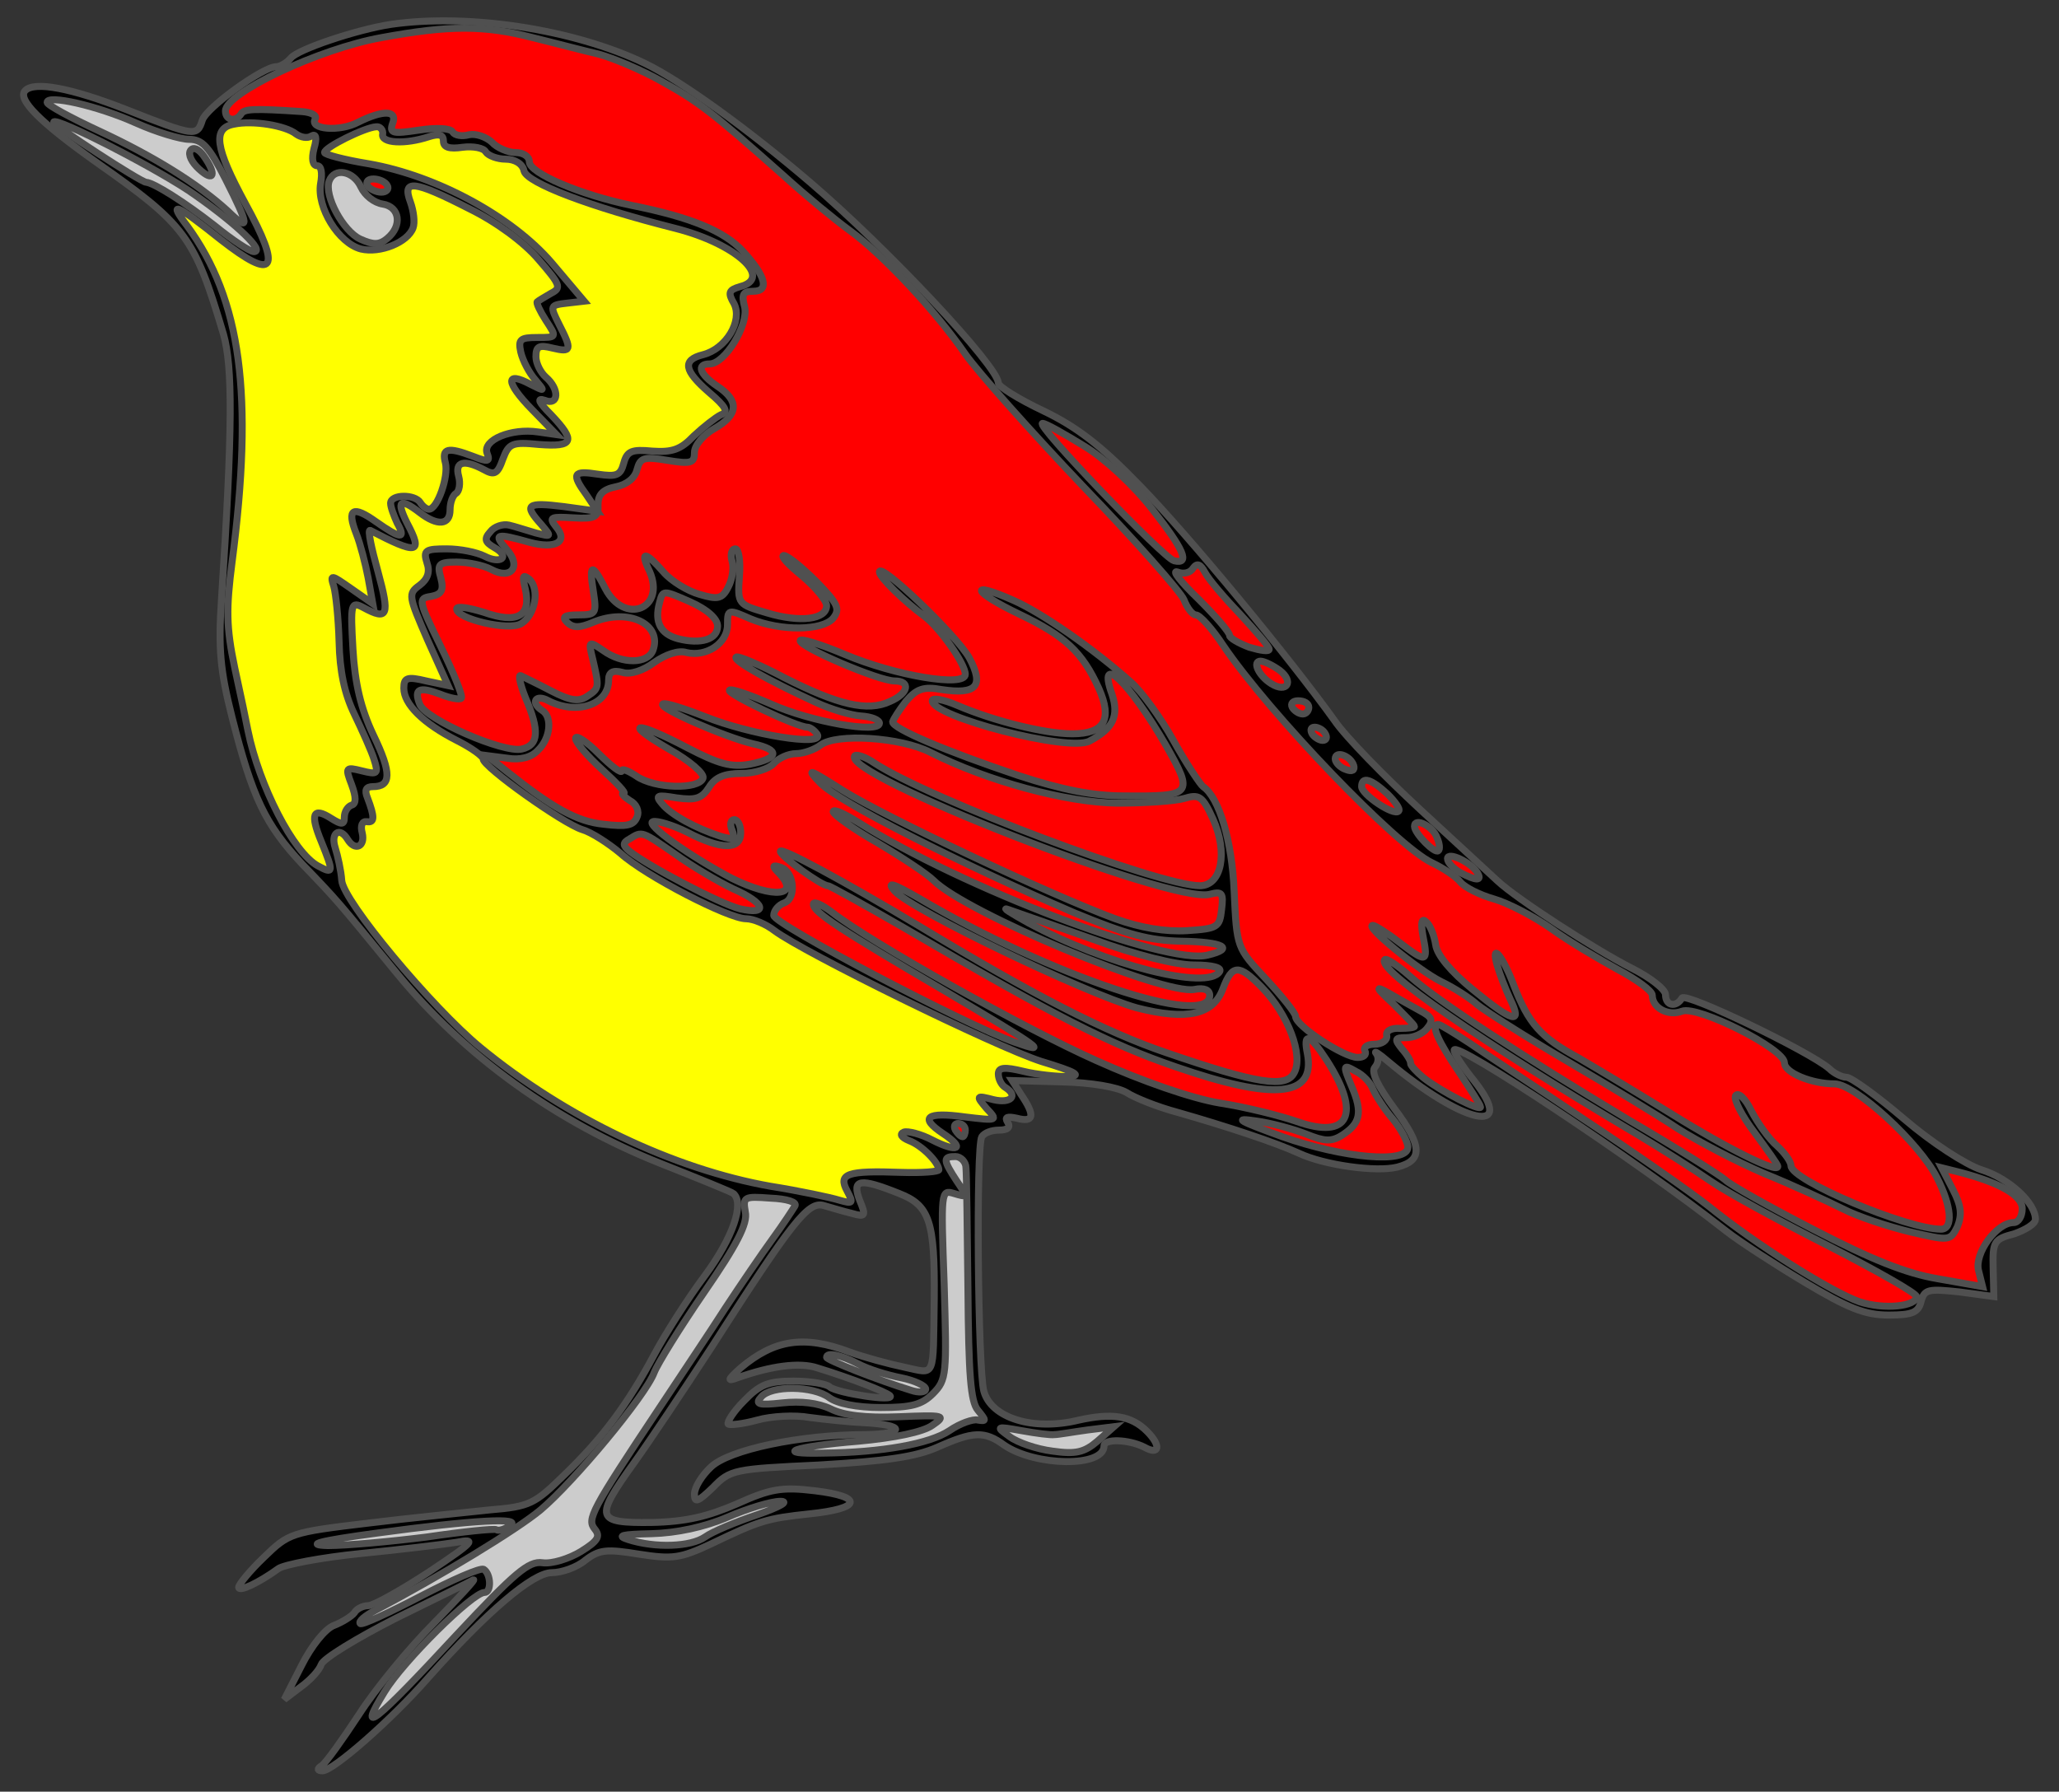 <?xml version="1.0" encoding="utf-8"?>
<svg xmlns="http://www.w3.org/2000/svg" xmlns:dc="http://purl.org/dc/elements/1.1/"
     xmlns:xl="http://www.w3.org/1999/xlink"
     xmlns:xlink="http://www.w3.org/1999/xlink"
     version="1.1"
     viewBox="34.875 81 294.75 256.5"
     width="294.75"
     height="256.5"
     preserveAspectRatio="xMidYMid meet"
     zoomAndPan="magnify"
     contentScriptType="application/ecmascript"
     contentStyleType="text/css">
   <rect x="34.875" y="81" width="294.75" height="256.5" fill="#333333" stroke="none"/>
   <defs/>
   <g stroke-opacity="1" stroke-dasharray="none" stroke="#505050" fill="#ffff00"
      fill-opacity="1">
      <title>Robin</title>
      <g>
         <title>Art</title>
         <g>
            <g>
               <g  id="outline-0">
                  <path 
                        d="M 90.792 84.495 C 85.874 85.252 77.458 88.089 76.513 89.318 C 75.945 89.98 75 90.547 74.432 90.547 C 72.541 90.547 64.409 96.41 63.842 98.207 C 63.085 100.571 62.801 100.571 52.967 96.694 C 45.024 93.573 39.823 92.628 38.499 93.951 C 37.27 95.181 40.579 98.49 48.712 104.259 C 61.477 113.242 62.707 114.85 66.867 128.845 C 68.191 133.573 68.191 142.083 66.584 166.764 C 66.111 173.856 66.395 176.977 68.097 183.69 C 71.028 195.227 72.825 199.009 78.12 204.683 C 83.132 209.884 83.038 209.789 91.643 220.286 C 101.382 232.201 114.527 241.657 129.562 247.614 C 135.046 249.789 139.68 251.68 139.869 251.869 C 141.477 253.288 139.774 258.205 135.803 263.595 C 133.25 266.999 130.035 272.106 128.522 274.942 C 124.739 282.034 121.146 286.857 115.661 292.153 C 111.406 296.313 110.744 296.692 104.976 297.164 C 101.572 297.543 93.723 298.299 87.576 299.056 C 76.513 300.379 76.229 300.474 72.636 303.973 C 70.65 305.864 69.042 307.85 69.042 308.228 C 69.042 308.985 71.974 307.566 74.716 305.58 C 75.473 305.013 80.863 303.973 86.536 303.405 C 92.305 302.838 98.451 302.082 100.248 301.798 C 103.179 301.231 102.801 301.703 96.276 306.053 C 92.21 308.701 88.333 310.876 87.576 310.876 C 86.82 310.876 85.874 311.349 85.591 311.916 C 85.212 312.389 83.889 313.24 82.659 313.713 C 81.43 314.185 79.444 316.644 78.026 319.481 L 75.567 324.304 L 77.931 322.507 C 79.255 321.561 80.579 320.143 80.863 319.292 C 81.146 318.441 85.969 315.509 91.548 312.672 C 97.127 309.93 102.139 307.472 102.612 307.188 C 103.179 306.904 100.626 309.646 97.033 313.334 C 93.439 316.928 88.617 322.791 86.253 326.478 C 83.889 330.072 81.525 333.381 80.957 333.76 C 80.201 334.233 80.295 334.516 81.052 334.516 C 82.565 334.516 90.886 327.235 96.182 321.183 C 104.598 311.727 111.122 306.148 113.865 306.148 C 115.283 306.148 117.458 305.391 118.687 304.351 C 120.673 302.838 121.713 302.743 126.347 303.5 C 131.169 304.256 132.304 304.067 136.559 302.082 C 143.652 298.677 144.597 298.394 150.744 297.732 C 158.214 296.975 158.592 295.273 151.5 294.422 C 146.772 293.855 145.165 294.138 140.342 296.313 C 136.181 298.11 133.061 298.866 128.143 298.961 C 120.106 299.056 119.917 298.394 125.685 290.356 C 127.86 287.33 132.777 279.954 136.654 273.997 C 148.285 255.841 150.555 253.004 152.729 253.571 C 153.77 253.855 155.566 254.423 156.796 254.706 C 158.781 255.274 158.876 255.084 157.93 252.815 C 156.796 249.789 157.93 249.6 163.604 251.869 C 167.954 253.571 168.71 255.841 168.616 266.905 C 168.427 278.63 168.899 277.685 164.361 276.739 C 162.091 276.266 158.592 275.321 156.512 274.564 C 149.987 272.106 145.732 272.767 140.909 276.834 C 139.018 278.536 138.923 278.819 140.436 278.252 C 145.259 276.55 149.325 275.983 151.878 276.834 C 156.796 278.347 161.618 280.238 162.28 280.805 C 163.131 281.751 154.715 280.427 153.675 279.576 C 153.202 279.103 150.838 278.725 148.474 278.725 C 144.881 278.725 143.652 279.198 141.382 281.562 C 139.869 283.075 138.923 284.588 139.113 284.871 C 139.396 285.06 141.193 284.871 143.273 284.304 C 145.259 283.737 148.663 283.547 150.744 283.926 C 152.919 284.209 156.417 284.588 158.592 284.682 C 164.455 284.966 164.644 286.29 158.781 286.384 C 149.42 286.384 139.207 288.559 136.654 291.018 C 135.33 292.247 134.29 293.949 134.29 294.895 C 134.29 296.219 134.763 296.03 136.938 293.949 C 139.396 291.396 139.964 291.302 152.162 290.734 C 161.618 290.167 165.874 289.599 169.089 288.181 C 174.195 285.911 175.802 285.817 178.639 287.897 C 183.084 290.923 192.918 291.112 192.918 287.992 C 192.918 286.952 196.417 287.046 198.686 288.181 C 200.861 289.41 201.145 287.992 199.065 285.911 C 196.795 283.642 194.053 283.264 189.325 284.304 C 182.8 285.911 176.748 284.02 175.708 280.143 C 174.857 276.928 174.573 245.061 175.424 243.737 C 175.802 243.17 176.843 242.791 177.883 242.791 C 179.112 242.791 179.585 242.413 179.112 241.657 C 178.639 240.9 179.112 240.806 180.436 241.089 C 182.895 241.751 183.084 240.711 181.098 237.78 L 179.774 235.699 L 186.866 235.888 C 191.216 235.983 194.809 236.645 196.133 237.401 C 197.268 238.158 200.578 239.482 203.414 240.238 C 210.696 242.319 217.504 244.588 220.814 246.101 C 224.407 247.803 231.877 248.843 234.903 248.087 C 238.591 247.141 238.497 245.061 234.525 239.765 C 232.067 236.456 231.121 234.47 231.688 233.808 C 232.256 233.146 232.256 232.295 231.877 231.822 C 231.499 231.349 232.256 231.822 233.58 232.957 C 244.265 241.94 252.208 243.737 245.873 235.699 C 244.265 233.714 243.036 231.822 243.036 231.349 C 243.036 229.836 269.135 247.141 281.995 257.259 C 283.792 258.678 288.898 261.987 293.153 264.541 C 299.489 268.323 301.853 269.269 305.257 269.269 C 308.662 269.269 309.513 268.89 309.891 267.283 C 310.364 265.581 310.931 265.486 315.375 265.959 L 320.293 266.621 L 320.198 262.555 C 320.103 258.772 320.293 258.394 323.224 257.638 C 324.832 257.07 326.25 256.219 326.25 255.557 C 326.25 253.193 322.468 249.694 318.496 248.465 C 316.226 247.709 311.404 244.588 307.432 241.184 C 303.555 237.874 299.867 235.226 299.205 235.226 C 298.543 235.226 297.409 234.659 296.747 233.997 C 293.91 231.539 276.227 223.028 275.66 223.879 C 274.808 225.298 273.296 225.014 273.296 223.406 C 273.296 222.65 271.121 220.948 268.473 219.624 C 263.083 216.882 252.019 209.695 249.277 207.142 C 248.237 206.196 243.225 201.563 238.213 196.929 C 233.107 192.201 227.528 186.527 225.92 184.163 C 219.395 175.085 205.117 157.781 198.024 150.499 C 192.445 144.731 188.947 142.083 184.218 139.814 C 180.625 138.112 177.788 136.315 177.788 135.842 C 177.788 133.478 161.807 116.457 150.838 107.095 C 141.76 99.341 132.304 92.533 127.198 90.074 C 116.985 85.157 101.855 82.888 90.792 84.495 Z"
                        fill="black"/>
               </g>
            </g>
            <g>
               <g  id="feature-0">
                  <path 
                        d="M 111.122 86.386 C 114.243 87.143 118.498 88.278 120.578 88.751 C 122.659 89.318 126.725 91.02 129.562 92.628 C 134.857 95.559 136.843 97.072 147.056 106.15 C 150.176 108.987 154.432 112.486 156.512 113.998 C 161.335 117.497 168.899 125.63 173.06 131.682 C 174.857 134.235 182.422 142.745 189.892 150.594 C 197.363 158.348 203.887 165.724 204.36 166.858 C 204.833 168.088 205.589 169.033 206.062 169.033 C 206.63 169.033 208.426 171.019 210.034 173.478 C 216.653 183.218 234.714 202.035 239.821 204.494 C 241.428 205.25 243.319 206.48 243.981 207.331 C 244.643 208.087 246.724 209.127 248.709 209.695 C 250.695 210.262 254.383 212.153 256.936 213.95 C 259.395 215.747 263.745 218.3 266.487 219.813 C 269.135 221.231 271.404 222.839 271.404 223.501 C 271.404 225.298 273.674 226.527 275.66 225.77 C 277.929 224.919 290.317 231.16 290.317 233.146 C 290.317 234.565 294.194 236.172 297.503 236.172 C 300.435 236.172 309.607 244.588 312.16 249.6 C 314.241 253.666 314.524 256.976 312.728 256.976 C 307.905 256.976 291.262 249.978 291.262 247.898 C 291.262 247.33 290.411 246.101 289.276 245.061 C 288.142 244.115 286.534 241.846 285.589 240.049 C 284.737 238.252 283.697 237.307 283.319 237.874 C 283.035 238.442 284.265 240.806 286.061 243.17 C 287.858 245.628 289.371 247.709 289.371 247.992 C 289.371 249.032 281.995 245.345 274.241 240.522 C 269.797 237.78 263.839 234.186 260.908 232.484 C 255.329 229.458 253.721 227.567 251.546 221.988 C 250.033 217.922 248.237 215.747 249.182 219.151 C 249.561 220.475 250.412 222.65 251.074 224.068 C 252.87 227.756 251.452 227.378 245.684 222.65 C 242.563 220.097 240.577 217.733 240.388 216.22 C 240.199 214.99 239.632 213.477 239.064 213.005 C 238.402 212.343 238.213 213.005 238.591 215.085 C 239.348 218.867 239.064 218.867 235.093 215.841 C 233.391 214.517 231.688 213.477 231.405 213.477 C 230.081 213.477 237.929 219.907 241.145 221.515 C 242.941 222.366 245.305 223.879 246.345 224.825 C 247.386 225.676 253.154 229.364 259.111 232.862 C 265.069 236.361 272.255 240.711 275.092 242.602 C 277.929 244.399 283.508 247.33 287.48 249.032 C 291.451 250.64 296.558 253.004 298.638 254.044 C 300.813 255.179 305.163 256.597 308.283 257.354 C 313.957 258.678 314.052 258.678 315.092 256.597 C 315.754 254.895 315.659 253.666 314.43 251.302 L 312.822 248.181 L 315.47 248.843 C 321.238 250.356 324.359 252.153 324.359 254.044 C 324.359 255.179 323.791 256.03 323.129 256.03 C 320.671 256.03 317.456 260.474 318.118 262.933 L 318.685 265.202 L 312.255 264.068 C 307.716 263.311 302.61 261.231 294.572 257.07 C 288.331 253.855 282.563 250.64 281.806 249.884 C 281.05 249.222 274.903 245.345 268.095 241.373 C 252.681 232.106 240.861 224.446 236.7 220.759 C 234.998 219.246 233.296 218.111 233.107 218.394 C 231.783 219.718 246.724 230.026 269.324 243.453 C 272.634 245.439 277.267 248.371 279.726 250.073 C 282.184 251.775 289.844 255.935 296.747 259.434 C 303.555 262.933 309.229 266.148 309.229 266.621 C 309.229 268.039 304.595 268.512 301.097 267.377 C 297.03 265.959 286.345 259.245 279.442 253.666 C 276.794 251.586 268.946 246.101 261.948 241.468 C 254.951 236.739 247.386 231.822 245.211 230.309 C 243.036 228.891 241.05 227.662 240.766 227.662 C 239.632 227.662 240.766 230.12 243.792 234.565 C 245.4 237.023 246.818 239.198 246.818 239.482 C 246.818 240.144 241.239 237.307 238.686 235.321 C 237.646 234.47 236.795 233.524 236.795 233.241 C 236.889 232.957 236.322 232.011 235.565 231.16 C 234.431 229.742 234.525 229.553 236.227 229.553 C 237.268 229.553 238.591 228.985 239.159 228.229 C 240.104 227.094 239.915 226.621 238.119 225.676 C 236.889 225.014 234.903 223.879 233.58 223.123 C 231.688 222.082 231.783 222.366 234.336 224.73 C 235.944 226.338 237.362 227.756 237.362 227.945 C 237.362 228.134 236.416 228.229 235.282 228.229 C 234.052 228.134 233.201 228.607 233.391 229.269 C 233.485 229.931 232.729 230.498 231.594 230.498 C 230.554 230.498 229.986 230.971 230.27 231.444 C 230.554 232.011 230.081 232.39 229.23 232.39 C 227.244 232.39 220.341 227.851 220.341 226.527 C 220.341 226.054 218.45 223.69 216.086 221.137 C 211.925 216.692 211.925 216.692 211.547 208.655 C 211.263 201.373 209.372 195.132 207.102 193.619 C 206.724 193.336 204.738 190.404 202.847 187 C 200.956 183.596 198.214 179.908 196.795 178.679 C 191.405 173.856 184.029 168.75 179.963 166.953 C 173.344 164.022 174.1 165.724 180.814 168.939 C 187.339 172.059 189.798 174.329 192.162 179.53 C 194.147 183.974 193.013 186.054 188.379 186.054 C 184.502 186.054 177.221 184.258 171.925 181.988 C 169.94 181.137 168.332 180.854 168.332 181.326 C 168.332 183.596 187.906 188.702 190.838 187.095 C 194.242 185.298 195.093 183.501 194.053 180.381 C 191.878 174.234 196.511 178.584 201.807 187.757 C 205.779 194.754 205.589 195.038 195.755 194.943 C 191.405 194.943 186.961 194.092 180.625 192.012 C 170.223 188.513 162.658 185.298 162.658 184.352 C 162.753 183.974 163.604 182.65 164.55 181.421 C 166.063 179.624 167.103 179.246 169.656 179.719 C 174.668 180.475 175.802 179.246 173.628 175.18 C 171.831 171.965 160.767 161.374 160.767 162.887 C 160.767 163.643 164.266 167.048 167.197 169.222 C 169.372 170.83 173.06 176.031 173.06 177.544 C 173.06 179.435 163.037 177.733 155.85 174.707 C 152.257 173.194 149.42 172.343 149.42 172.721 C 149.42 173.667 160.673 178.489 162.942 178.489 C 165.306 178.489 164.928 180.286 162.28 181.421 C 159.065 182.934 154.81 181.894 147.15 178.017 C 143.557 176.125 140.436 174.802 140.247 175.085 C 139.774 175.558 144.786 178.395 151.784 181.61 C 153.864 182.556 156.701 183.407 158.119 183.501 C 159.632 183.596 160.767 184.069 160.767 184.541 C 160.767 186.054 150.933 184.352 145.259 181.799 C 142.233 180.475 139.491 179.53 139.302 179.813 C 138.829 180.286 148.947 185.109 150.46 185.109 C 150.838 185.109 151.5 185.582 151.878 186.149 C 152.919 187.946 142.139 186.149 135.803 183.596 C 132.682 182.367 129.94 181.515 129.751 181.799 C 129.089 182.367 138.64 186.527 142.611 187.473 C 146.583 188.324 146.488 189.553 142.233 190.404 C 139.585 190.877 137.789 190.404 133.25 188.04 C 125.874 184.163 123.794 184.258 130.602 188.229 C 133.628 189.931 135.708 191.728 135.519 192.39 C 134.952 194.092 128.522 193.903 125.969 192.106 C 124.834 191.35 123.888 190.972 123.888 191.35 C 123.888 191.823 122.375 190.688 120.578 188.891 C 118.782 187.095 117.269 186.149 117.269 186.716 C 117.269 187.284 118.971 189.27 121.051 191.161 C 123.132 193.052 124.55 194.565 124.172 194.565 C 123.699 194.565 124.172 195.038 125.023 195.605 C 125.969 196.078 126.441 197.118 126.063 197.969 C 125.59 199.198 124.55 199.388 121.335 199.009 C 117.458 198.631 113.959 196.645 107.434 191.444 L 104.598 189.175 L 107.529 189.553 C 109.326 189.837 110.933 189.459 111.879 188.418 C 113.675 186.716 113.959 183.69 112.541 182.745 C 110.744 181.61 111.501 180.286 113.392 181.326 C 117.458 183.407 121.997 181.894 121.997 178.395 C 121.997 177.26 122.564 176.882 123.983 177.26 C 125.117 177.638 127.009 176.977 128.522 175.842 C 130.129 174.707 132.02 174.045 133.155 174.423 C 135.992 175.085 139.018 173.1 139.018 170.452 C 139.018 168.182 139.113 168.182 142.328 169.601 C 146.677 171.397 152.635 171.303 154.148 169.506 C 155.188 168.182 154.81 167.426 151.784 164.305 C 149.703 162.225 147.623 160.523 147.056 160.523 C 146.583 160.617 147.718 161.847 149.703 163.454 C 151.595 165.062 153.202 166.953 153.202 167.709 C 153.202 169.695 149.42 170.168 144.692 168.75 C 140.531 167.52 140.436 167.52 140.72 163.549 C 140.909 161.374 140.626 159.577 140.153 159.577 C 139.585 159.577 139.396 160.428 139.68 161.374 C 139.964 162.319 139.68 164.022 139.113 165.062 C 138.262 166.764 137.6 166.858 135.046 166.102 C 133.344 165.629 130.98 164.211 129.846 162.887 C 127.198 159.861 126.441 159.861 127.86 162.792 C 130.224 168.182 124.266 170.546 121.524 165.251 C 119.633 161.563 119.16 161.658 119.822 165.724 C 120.295 168.844 120.2 169.033 117.647 169.033 C 115.661 169.033 115.283 169.317 116.04 170.074 C 116.891 170.925 117.836 170.925 119.822 170.074 C 124.834 167.993 129.751 170.357 128.333 174.14 C 127.576 176.031 123.983 176.125 121.24 174.14 C 119.16 172.721 119.066 172.721 119.727 175.369 C 120.673 179.435 120.673 179.53 118.971 180.664 C 117.742 181.515 116.512 181.326 113.77 179.908 C 111.784 178.868 109.798 177.922 109.42 177.733 C 109.042 177.544 109.326 178.962 110.082 180.854 C 112.162 185.676 111.973 187.662 109.609 188.229 C 107.056 188.891 95.709 183.974 94.952 181.799 C 94.101 179.624 94.858 179.246 97.884 180.381 C 99.302 180.948 100.721 181.232 100.91 180.948 C 101.193 180.759 99.869 177.449 97.978 173.572 C 94.763 166.953 94.669 166.669 96.56 166.386 C 98.073 166.102 98.451 165.535 97.978 163.738 C 97.411 161.752 97.695 161.468 100.248 161.468 C 101.855 161.468 104.125 161.941 105.165 162.509 C 108.096 164.116 109.609 162.036 107.34 159.577 C 105.449 157.402 105.921 157.308 110.65 158.632 C 114.432 159.672 116.323 158.537 114.432 156.362 C 113.392 155.038 113.77 154.944 116.891 155.133 C 120.106 155.322 120.578 155.038 120.484 153.242 C 120.484 151.823 121.146 151.067 123.037 150.688 C 124.55 150.405 125.779 149.459 126.063 148.23 C 126.536 146.528 127.009 146.339 130.413 146.906 C 133.817 147.473 134.29 147.284 134.29 145.771 C 134.29 144.731 135.614 143.218 137.127 142.367 C 140.626 140.381 140.72 138.395 137.6 136.315 C 135.046 134.613 134.479 133.1 136.465 133.1 C 138.64 133.1 142.044 127.521 141.477 124.968 C 141.004 123.171 141.193 122.698 142.706 122.698 C 145.07 122.698 144.503 120.523 141.193 116.93 C 138.545 114.093 133.817 112.107 125.307 110.405 C 117.931 108.892 110.65 105.772 110.65 104.164 C 110.65 103.408 109.798 102.84 108.664 102.84 C 107.624 102.84 106.016 102.178 105.26 101.327 C 104.408 100.571 102.99 100.098 102.044 100.287 C 101.004 100.571 99.964 100.382 99.68 99.909 C 99.397 99.341 97.316 99.247 94.858 99.625 C 91.075 100.192 90.602 100.098 91.075 98.68 C 91.832 96.788 89.751 96.694 86.158 98.49 C 83.51 99.909 79.066 99.531 80.012 98.018 C 80.295 97.545 79.444 97.072 78.12 96.977 C 71.123 96.505 69.893 96.599 69.421 97.261 C 68.664 98.49 67.151 98.301 67.151 96.883 C 67.151 94.33 80.484 87.994 89.468 86.386 C 99.208 84.59 104.219 84.59 111.122 86.386 Z"
                        fill="#ff0000"/>
               </g>
            </g>
            <g>
               <path d="M 54.291 98.585 C 57.222 99.909 60.721 100.949 61.95 100.949 C 63.842 100.949 64.787 101.989 67.151 106.623 C 70.65 113.526 70.65 114.282 67.435 111.162 C 63.18 107.285 56.749 103.313 48.995 99.72 C 44.929 97.828 41.62 96.032 41.62 95.654 C 41.62 94.519 48.806 96.126 54.291 98.585 Z"
                     fill="#ccc"/>
            </g>
            <g>
               <path d="M 62.896 108.987 C 68.948 113.242 72.825 117.024 71.217 117.024 C 70.65 117.024 68.191 115.417 65.638 113.337 C 61.288 109.932 56.939 107.19 55.804 107.095 C 55.047 107.095 42.565 98.963 42.565 98.49 C 42.565 97.545 58.073 105.488 62.896 108.987 Z"
                     fill="#ccc"/>
            </g>
            <g>
               <path d="M 77.269 100.192 C 77.931 100.665 78.877 100.854 79.444 100.476 C 80.106 100.098 80.295 100.665 79.822 102.273 C 79.444 103.786 79.633 104.731 80.295 104.731 C 80.863 104.731 81.052 105.772 80.768 107.285 C 80.201 110.689 83.321 115.795 86.536 116.646 C 89.279 117.308 93.25 115.701 94.007 113.62 C 94.29 112.864 94.101 111.256 93.628 109.932 C 92.399 106.623 94.101 106.812 102.044 110.878 C 105.921 112.769 109.893 115.701 111.973 118.159 C 115.094 121.753 115.283 122.225 113.77 122.982 C 112.824 123.549 111.973 124.022 111.784 124.211 C 111.595 124.306 112.162 125.535 113.014 126.859 C 114.621 129.317 114.621 129.317 111.784 129.317 C 109.326 129.317 109.042 129.601 109.42 131.398 C 109.704 132.627 110.65 134.424 111.501 135.369 C 112.919 137.072 112.919 137.072 110.839 136.031 C 107.151 134.046 107.245 135.748 111.028 139.625 L 114.527 143.218 L 111.879 142.84 C 108.096 142.272 103.936 143.975 104.598 145.866 C 105.07 147.095 104.787 147.19 102.612 146.339 C 98.924 144.92 98.073 145.204 98.64 147.284 C 99.113 149.175 97.505 153.903 96.276 153.903 C 95.898 153.903 95.331 153.431 95.047 152.958 C 94.29 151.729 90.792 151.729 90.792 153.052 C 90.792 153.62 91.264 154.849 91.737 155.889 C 93.061 158.253 92.21 158.159 88.711 155.7 C 85.402 153.336 84.456 153.809 85.874 157.402 C 86.442 158.821 87.198 161.752 87.576 163.738 L 88.238 167.426 L 85.118 165.251 C 82.281 163.265 82.092 163.171 82.659 164.967 C 82.943 165.913 83.321 169.506 83.416 172.91 C 83.51 177.071 84.172 180.286 85.591 183.218 C 86.725 185.582 88.049 188.513 88.428 189.742 C 89.089 191.823 88.9 191.917 86.631 191.35 C 84.361 190.783 84.267 190.877 85.212 193.336 C 85.874 195.132 85.874 196.078 85.212 196.267 C 84.645 196.456 84.172 197.213 84.172 197.969 C 84.172 199.104 83.794 199.104 82.281 198.158 C 79.633 196.456 79.255 197.591 80.863 201.468 C 82.659 205.912 82.659 206.196 80.39 204.967 C 76.891 203.076 71.974 193.525 70.366 185.582 C 70.177 184.541 69.326 180.475 68.475 176.598 C 67.246 170.735 67.246 168.088 68.097 161.468 C 71.217 137.544 69.421 123.927 61.667 113.337 C 58.924 109.743 59.87 110.027 66.489 115.322 C 74.243 121.374 75.283 119.767 69.988 110.121 C 65.638 102.084 65.26 99.341 68.38 98.774 C 71.028 98.207 75.756 98.963 77.269 100.192 Z"/>
            </g>
            <g>
               <path d="M 89.657 100.192 C 89.373 101.516 92.872 101.705 96.276 100.571 C 97.789 100.098 98.356 100.287 98.356 101.233 C 98.356 102.084 99.208 102.367 101.099 102.084 C 102.612 101.895 104.125 102.178 104.408 102.746 C 104.787 103.313 106.111 103.786 107.245 103.786 C 108.569 103.786 109.704 104.448 109.893 105.488 C 110.366 107.19 119.255 110.594 131.642 113.715 C 140.153 115.89 145.637 120.807 140.815 122.036 C 139.207 122.509 139.018 122.887 139.964 124.495 C 141.193 126.953 138.829 130.925 135.519 131.776 C 132.493 132.533 132.777 134.046 136.37 137.166 C 138.829 139.246 139.207 140.003 138.072 140.381 C 137.316 140.759 135.614 142.083 134.195 143.407 C 132.304 145.393 131.075 145.771 128.238 145.582 C 125.307 145.298 124.645 145.582 124.172 147.284 C 123.699 149.081 123.132 149.27 120.484 148.892 C 116.891 148.324 116.607 148.797 118.876 151.918 L 120.389 154.187 L 115.567 153.525 C 110.271 152.863 109.798 153.242 112.352 156.078 C 113.865 157.875 113.865 157.875 111.595 157.308 C 110.271 156.929 108.569 156.362 107.718 156.173 C 106.867 155.984 105.638 156.362 105.07 157.119 C 104.125 158.159 104.314 158.632 105.638 159.388 C 108.002 160.712 106.583 161.847 104.219 160.617 C 103.085 160.05 100.721 159.577 98.829 159.577 C 95.803 159.577 95.425 159.766 95.992 161.563 C 96.465 162.887 96.087 163.927 94.952 164.778 C 93.25 166.007 93.345 166.291 96.087 172.627 L 99.018 179.151 L 95.898 178.489 C 93.156 177.828 92.683 178.017 92.683 179.53 C 92.683 181.799 95.425 184.541 100.248 187 C 102.328 188.04 104.03 189.27 104.03 189.648 C 104.03 190.783 115.472 198.915 118.214 199.766 C 119.538 200.144 121.997 201.752 123.699 203.17 C 127.387 206.48 139.207 212.532 141.666 212.532 C 142.706 212.532 144.503 213.288 145.732 214.234 C 149.893 217.354 177.221 230.782 183.935 232.957 C 188.947 234.47 189.892 235.037 187.717 235.132 C 186.204 235.132 183.273 234.848 181.382 234.375 C 178.639 233.714 177.788 233.808 177.788 234.754 C 177.788 235.51 178.261 236.361 178.734 236.645 C 180.72 237.874 179.585 239.009 177.126 238.442 C 174.573 237.78 174.573 237.874 176.086 239.671 C 177.788 241.468 177.694 241.468 172.966 240.9 C 167.481 240.144 166.441 240.995 169.845 243.264 C 173.155 245.439 172.02 246.101 168.332 244.21 C 166.725 243.359 164.833 242.886 164.266 243.075 C 163.604 243.359 163.888 243.832 165.022 244.304 C 166.819 244.966 169.183 247.33 169.278 248.465 C 169.278 248.749 166.819 248.938 163.888 248.843 C 156.134 248.56 154.81 249.032 156.134 251.491 C 157.079 253.288 156.985 253.382 154.999 252.815 C 153.77 252.437 149.325 251.491 145.165 250.829 C 131.264 248.371 115.85 240.995 103.652 230.971 C 96.654 225.203 83.983 209.979 83.794 207.047 C 83.699 205.629 83.227 203.548 82.848 202.319 C 82.186 200.239 83.51 199.293 84.645 201.184 C 85.685 202.886 87.198 202.224 86.725 200.239 C 86.442 199.198 86.725 198.537 87.387 198.631 C 88.522 198.82 88.522 197.969 87.482 195.227 C 87.009 194.092 87.293 193.619 88.238 193.619 C 90.886 193.619 90.981 191.728 88.333 186.244 C 86.536 182.461 85.685 178.868 85.402 173.951 C 85.023 167.331 85.118 167.048 86.915 167.993 C 90.413 169.884 90.697 169.128 88.995 162.887 C 88.049 159.483 87.482 156.835 87.86 156.929 C 94.574 160.428 95.52 160.334 93.156 155.889 C 91.548 152.674 92.115 152.201 94.952 154.376 C 97.505 156.362 99.302 156.173 99.302 153.998 C 99.302 152.958 99.68 151.918 100.153 151.634 C 100.626 151.35 100.815 150.216 100.531 149.175 C 99.964 147.095 101.288 146.717 104.125 148.23 C 105.638 149.081 106.111 148.892 106.867 146.717 C 107.718 144.447 108.191 144.258 112.068 144.636 C 116.985 145.015 117.363 144.164 113.77 140.381 C 111.973 138.584 111.69 137.923 112.824 138.301 C 114.905 139.152 114.999 136.693 113.014 134.991 C 112.257 134.329 111.595 133.005 111.595 132.06 C 111.595 130.547 112.068 130.358 113.959 130.83 C 116.701 131.492 116.796 131.114 114.905 127.426 C 113.581 124.779 113.581 124.684 116.04 124.4 L 118.498 124.117 L 113.865 118.632 C 108.191 112.013 97.411 106.15 87.671 104.448 C 84.172 103.88 81.335 103.124 81.335 102.84 C 81.335 102.084 87.104 99.247 88.711 99.152 C 89.279 99.058 89.751 99.625 89.657 100.192 Z"/>
            </g>
            <g>
               <path d="M 86.536 107.757 C 87.104 108.987 88.428 110.027 89.657 110.216 C 92.115 110.594 92.494 113.337 90.319 115.133 C 89.184 116.079 88.333 116.079 86.442 115.228 C 83.983 114.093 81.241 108.987 81.997 106.906 C 82.754 104.921 85.496 105.488 86.536 107.757 Z"
                     fill="#ccc"/>
            </g>
            <g>
               <g  id="feature-1">
                  <path 
                        d="M 90.319 107.568 C 90.602 108.041 90.224 108.514 89.468 108.514 C 88.711 108.514 87.766 108.041 87.482 107.568 C 87.198 107.001 87.576 106.623 88.333 106.623 C 89.089 106.623 90.035 107.001 90.319 107.568 Z"
                        fill="#ff0000"/>
               </g>
            </g>
            <g>
               <g  id="feature-2">
                  <path 
                        d="M 190.176 144.92 C 193.107 146.717 197.268 150.594 199.821 153.903 C 204.36 159.672 205.306 161.847 202.942 161.279 C 201.429 160.901 182.895 141.61 184.124 141.61 C 184.597 141.61 187.244 143.123 190.176 144.92 Z"
                        fill="#ff0000"/>
               </g>
            </g>
            <g>
               <g  id="feature-3">
                  <path 
                        d="M 212.492 169.033 C 214.667 171.397 216.559 173.572 216.559 173.951 C 216.559 174.329 215.329 174.14 213.722 173.667 C 212.209 173.1 210.885 172.343 210.885 171.965 C 210.885 171.492 208.899 169.222 206.44 166.764 C 203.887 164.305 202.563 162.603 203.414 162.887 C 204.36 163.265 205.306 162.981 205.684 162.319 C 206.251 161.563 206.724 161.752 207.386 162.981 C 207.953 164.022 210.223 166.669 212.492 169.033 Z"
                        fill="#ff0000"/>
               </g>
            </g>
            <g>
               <g  id="feature-4">
                  <path 
                        d="M 137.6 170.641 C 137.6 172.532 135.236 173.289 131.926 172.438 C 129.467 171.776 128.522 170.074 129.278 167.331 C 129.751 165.44 129.751 165.44 133.628 167.142 C 136.181 168.277 137.6 169.601 137.6 170.641 Z"
                        fill="#ff0000"/>
               </g>
            </g>
            <g>
               <g  id="feature-5">
                  <path 
                        d="M 218.071 176.977 C 220.152 178.584 219.112 180.286 216.842 178.868 C 215.046 177.733 214.1 175.653 215.329 175.653 C 215.802 175.653 217.031 176.22 218.071 176.977 Z"
                        fill="#ff0000"/>
               </g>
            </g>
            <g>
               <g  id="feature-6">
                  <path 
                        d="M 222.232 182.272 C 222.232 182.745 221.854 183.218 221.381 183.218 C 220.814 183.218 220.152 182.745 219.868 182.272 C 219.584 181.705 219.963 181.326 220.719 181.326 C 221.57 181.326 222.232 181.705 222.232 182.272 Z"
                        fill="#ff0000"/>
               </g>
            </g>
            <g>
               <g  id="feature-7">
                  <path 
                        d="M 224.596 186.054 C 224.88 186.527 224.785 187 224.218 187 C 223.745 187 222.989 186.527 222.705 186.054 C 222.421 185.487 222.516 185.109 223.083 185.109 C 223.556 185.109 224.313 185.487 224.596 186.054 Z"
                        fill="#ff0000"/>
               </g>
            </g>
            <g>
               <g  id="feature-8">
                  <path 
                        d="M 168.048 188.702 C 176.275 192.863 187.528 195.889 194.809 195.983 C 198.686 195.983 203.036 195.7 204.36 195.321 C 206.535 194.66 207.008 194.943 208.521 198.253 C 210.696 203.076 209.75 207.804 206.63 207.804 C 200.861 207.804 167.954 195.416 160.011 190.215 C 158.781 189.364 157.552 188.986 157.268 189.175 C 154.81 191.728 202.658 210.451 208.048 209.033 C 209.845 208.56 210.034 208.844 209.75 211.208 C 209.466 213.761 209.183 213.95 204.833 214.234 C 201.712 214.423 198.214 213.856 194.526 212.532 C 185.259 209.127 161.618 197.969 155.566 194.187 C 150.649 191.066 150.176 190.877 152.257 193.052 C 154.715 195.7 172.209 204.589 188.663 211.681 C 196.228 214.801 199.348 215.652 203.982 215.747 C 210.034 215.841 211.736 216.787 207.764 217.733 C 201.901 219.246 172.587 208.087 157.741 198.726 C 155.755 197.496 154.148 196.74 154.148 197.213 C 154.148 197.591 156.985 199.671 160.483 201.657 C 163.982 203.737 167.576 206.101 168.521 207.047 C 173.155 211.681 201.429 223.501 205.873 222.65 C 207.291 222.366 208.048 222.744 208.048 223.501 C 208.048 228.323 185.353 220.759 166.441 209.6 C 162.658 207.425 161.713 207.142 162.942 208.56 C 165.401 211.302 190.46 223.312 197.646 225.298 C 204.738 227.094 208.521 226.338 209.939 222.555 C 211.263 219.056 212.209 218.962 215.518 222.366 C 219.301 226.243 221.476 232.106 220.152 234.565 C 219.017 236.834 214.856 236.172 201.901 231.728 C 193.013 228.702 182.895 223.501 166.441 213.572 C 155.377 206.953 146.583 202.224 146.583 202.886 C 146.583 203.548 152.446 207.804 153.391 207.804 C 153.675 207.804 158.592 210.546 164.171 213.761 C 186.11 226.621 193.769 230.498 203.131 233.714 C 217.315 238.631 223.178 238.063 222.043 231.917 C 221.381 228.702 222.327 228.985 224.785 232.768 C 229.797 240.522 228 244.21 220.53 241.562 C 218.071 240.711 213.154 239.482 209.466 238.914 C 205.495 238.252 198.403 235.794 191.878 232.862 C 181.476 228.229 159.538 215.936 153.959 211.586 C 152.446 210.451 151.311 209.979 151.311 210.451 C 151.311 211.586 155.093 214.045 170.223 222.933 C 183.935 231.066 185.259 232.011 180.152 230.215 C 172.966 227.662 145.637 213.288 145.637 212.059 C 145.637 211.397 146.299 210.546 147.15 210.262 C 148.947 209.6 148.569 205.723 146.583 205.156 C 145.448 204.778 145.354 204.967 146.394 206.007 C 149.514 209.317 145.637 209.695 139.68 206.763 C 133.723 203.643 127.198 199.009 128.333 198.631 C 128.9 198.442 131.169 199.104 133.25 200.144 C 138.167 202.697 140.909 202.697 140.909 200.239 C 140.909 199.198 140.531 198.347 139.964 198.347 C 139.491 198.347 139.302 199.009 139.68 199.86 C 140.153 201.09 139.869 201.279 137.978 200.712 C 134.479 199.577 130.98 197.686 129.656 196.078 C 128.616 194.849 128.9 194.754 131.737 195.227 C 134.479 195.605 135.33 195.321 136.37 193.714 C 137.221 192.296 138.545 191.728 141.004 191.728 C 142.895 191.728 144.975 191.066 145.637 190.31 C 146.299 189.553 147.718 188.891 148.852 188.891 C 149.893 188.891 151.5 188.324 152.351 187.662 C 154.621 185.96 163.793 186.527 168.048 188.702 Z"
                        fill="#ff0000"/>
               </g>
            </g>
            <g>
               <g  id="feature-9">
                  <path 
                        d="M 228.662 190.593 C 228.852 191.255 228.473 191.539 227.528 191.161 C 226.677 190.877 226.015 190.121 226.015 189.648 C 226.015 188.418 228.19 189.175 228.662 190.593 Z"
                        fill="#ff0000"/>
               </g>
            </g>
            <g>
               <g  id="feature-10">
                  <path 
                        d="M 233.485 194.66 C 234.62 195.794 235.376 196.834 235.093 197.118 C 234.431 197.875 229.797 194.754 229.797 193.619 C 229.797 192.106 231.121 192.485 233.485 194.66 Z"
                        fill="#ff0000"/>
               </g>
            </g>
            <g>
               <g  id="feature-11">
                  <path 
                        d="M 240.577 200.901 C 240.955 201.752 241.05 202.603 240.766 202.792 C 240.293 203.265 237.362 200.333 237.362 199.293 C 237.362 197.969 240.01 199.293 240.577 200.901 Z"
                        fill="#ff0000"/>
               </g>
            </g>
            <g>
               <g  id="feature-12">
                  <path 
                        d="M 131.642 203.359 C 134.006 205.061 137.694 207.236 139.869 208.276 C 144.408 210.262 144.975 212.059 140.815 211.113 C 138.072 210.451 127.765 205.061 125.023 202.886 C 123.983 202.035 123.983 201.657 125.023 201.09 C 126.82 199.955 126.725 199.955 131.642 203.359 Z"
                        fill="#ff0000"/>
               </g>
            </g>
            <g>
               <g  id="feature-13">
                  <path 
                        d="M 246.345 205.912 C 247.102 207.142 246.251 207.142 243.887 205.912 C 242.941 205.345 242.09 204.494 242.09 203.927 C 242.09 202.886 245.4 204.399 246.345 205.912 Z"
                        fill="#ff0000"/>
               </g>
            </g>
            <g>
               <g  id="feature-14">
                  <path 
                        d="M 191.311 215.463 C 197.457 217.733 203.225 219.151 205.779 219.151 C 208.426 219.151 209.845 219.529 209.466 220.097 C 207.764 222.839 193.202 219.151 182.044 213.099 C 179.49 211.681 178.167 210.83 179.207 211.208 C 180.247 211.586 185.731 213.477 191.311 215.463 Z"
                        fill="#ff0000"/>
               </g>
            </g>
            <g>
               <g  id="feature-15">
                  <path 
                        d="M 231.405 236.929 C 231.783 237.78 233.012 239.765 234.242 241.184 C 235.471 242.697 236.416 244.494 236.416 245.25 C 236.416 247.614 227.339 246.858 218.45 243.737 C 212.209 241.468 211.358 240.995 214.573 241.468 C 216.842 241.751 220.152 242.697 221.854 243.359 C 224.407 244.399 225.447 244.494 226.96 243.548 C 229.608 241.846 229.986 240.333 228.379 236.55 C 227.055 233.43 227.149 233.335 228.946 234.375 C 229.986 234.848 231.121 236.078 231.405 236.929 Z"
                        fill="#ff0000"/>
               </g>
            </g>
            <g>
               <g  id="feature-16">
                  <path 
                        d="M 173.06 242.791 C 173.06 243.264 172.871 243.737 172.682 243.737 C 172.398 243.737 171.925 243.264 171.642 242.791 C 171.358 242.224 171.547 241.846 172.02 241.846 C 172.587 241.846 173.06 242.224 173.06 242.791 Z"
                        fill="#ff0000"/>
               </g>
            </g>
            <g>
               <path d="M 173.155 248.181 C 173.249 249.127 173.344 256.976 173.438 265.581 C 173.533 277.779 173.817 281.656 174.857 282.886 C 176.086 284.399 176.086 284.493 174.857 284.304 C 174.195 284.115 172.304 284.777 170.791 285.817 C 167.954 287.708 161.145 288.937 152.824 289.032 C 145.354 289.221 148.474 288.086 157.741 287.33 C 162.942 286.857 167.008 286.006 168.332 285.06 C 170.412 283.642 170.129 283.547 163.509 283.831 C 158.781 284.02 155.661 283.642 153.77 282.696 C 151.973 281.845 149.514 281.562 146.867 281.845 C 143.462 282.224 142.895 282.034 143.841 280.994 C 145.259 279.292 151.311 279.387 153.58 281.089 C 154.715 281.94 157.552 282.507 160.956 282.507 C 165.306 282.507 166.819 282.129 168.427 280.522 C 170.412 278.536 170.412 277.779 170.034 264.824 C 169.561 251.491 169.561 251.302 171.453 251.869 C 173.344 252.437 173.438 252.437 171.831 250.073 C 169.845 247.047 169.845 246.574 171.642 246.574 C 172.398 246.574 173.155 247.33 173.155 248.181 Z"
                     fill="#ccc"/>
            </g>
            <g>
               <path d="M 148.663 253.666 C 148.38 254.139 146.961 256.314 145.448 258.394 C 143.935 260.474 140.909 264.919 138.734 268.228 C 136.559 271.633 132.304 277.968 129.373 282.413 C 119.444 297.353 118.876 298.488 120.011 299.907 C 120.862 300.947 120.484 301.609 118.025 303.122 C 116.323 304.162 113.865 304.918 112.541 304.729 C 110.555 304.446 108.569 306.148 100.248 315.036 C 88.428 327.802 85.874 329.788 89.941 323.169 C 92.588 318.819 102.517 308.985 104.219 308.985 C 105.26 308.985 105.165 306.337 104.125 305.675 C 103.652 305.391 99.586 307.188 95.047 309.552 C 90.508 311.916 86.631 313.713 86.442 313.429 C 86.158 313.145 87.104 312.294 88.617 311.538 C 97.789 306.715 108.853 300.001 112.257 297.164 C 116.985 293.193 127.292 280.805 128.522 277.496 C 128.994 276.266 132.21 271.065 135.708 265.959 C 140.342 259.245 141.949 256.125 141.571 254.517 C 141.193 252.342 141.382 252.248 145.165 252.531 C 147.529 252.626 149.042 253.099 148.663 253.666 Z"
                     fill="#ccc"/>
            </g>
            <g>
               <path d="M 157.741 276.266 C 159.16 277.023 161.902 277.874 163.888 278.252 C 165.779 278.63 167.386 279.387 167.386 279.86 C 167.386 280.332 166.441 280.427 165.306 280.049 C 160.673 278.63 153.202 275.699 153.202 275.321 C 153.202 274.564 155.188 274.942 157.741 276.266 Z"
                     fill="#ccc"/>
            </g>
            <g>
               <path d="M 185.826 286.384 C 186.393 286.384 188.474 286.006 190.554 285.722 L 194.337 285.25 L 191.972 287.33 C 190.081 288.937 188.852 289.221 185.542 288.748 C 183.273 288.465 180.531 287.519 179.396 286.668 C 177.41 285.25 177.41 285.155 181.098 285.817 C 183.178 286.195 185.353 286.479 185.826 286.384 Z"
                     fill="#ccc"/>
            </g>
            <g>
               <path d="M 143.368 297.826 C 140.247 298.866 136.843 300.285 135.803 301.041 C 133.723 302.46 128.711 302.649 124.834 301.42 C 123.037 300.852 123.888 300.663 128.143 300.569 C 131.737 300.474 135.708 299.623 139.018 298.204 C 141.855 296.975 145.259 295.935 146.583 295.935 C 147.907 295.935 146.583 296.692 143.368 297.826 Z"
                     fill="#ccc"/>
            </g>
            <g>
               <path d="M 107.813 299.434 C 107.056 300.001 106.205 300.19 105.921 300.001 C 105.638 299.812 101.099 300.285 95.992 301.041 C 90.792 301.703 84.456 302.271 81.808 302.271 C 78.499 302.176 80.484 301.609 88.9 300.474 C 102.801 298.583 109.893 298.204 107.813 299.434 Z"
                     fill="#ccc"/>
            </g>
            <g>
               <g  id="outline-1">
                  <path 
                        d="M 110.082 165.345 C 110.933 169.222 108.947 170.357 104.125 168.655 C 101.95 167.993 100.248 167.709 100.248 168.182 C 100.248 169.601 107.813 171.397 109.515 170.263 C 111.501 169.033 112.162 165.345 110.65 163.927 C 109.704 163.171 109.609 163.454 110.082 165.345 Z"
                        fill="black"/>
               </g>
            </g>
            <g>
               <g  id="outline-2">
                  <path 
                        d="M 62.139 102.557 C 61.761 103.124 62.329 104.259 63.369 105.204 C 65.544 107.19 65.922 105.961 64.031 103.313 C 63.274 102.273 62.518 101.989 62.139 102.557 Z"
                        fill="black"/>
               </g>
            </g>
         </g>
      </g>
   </g>
</svg>